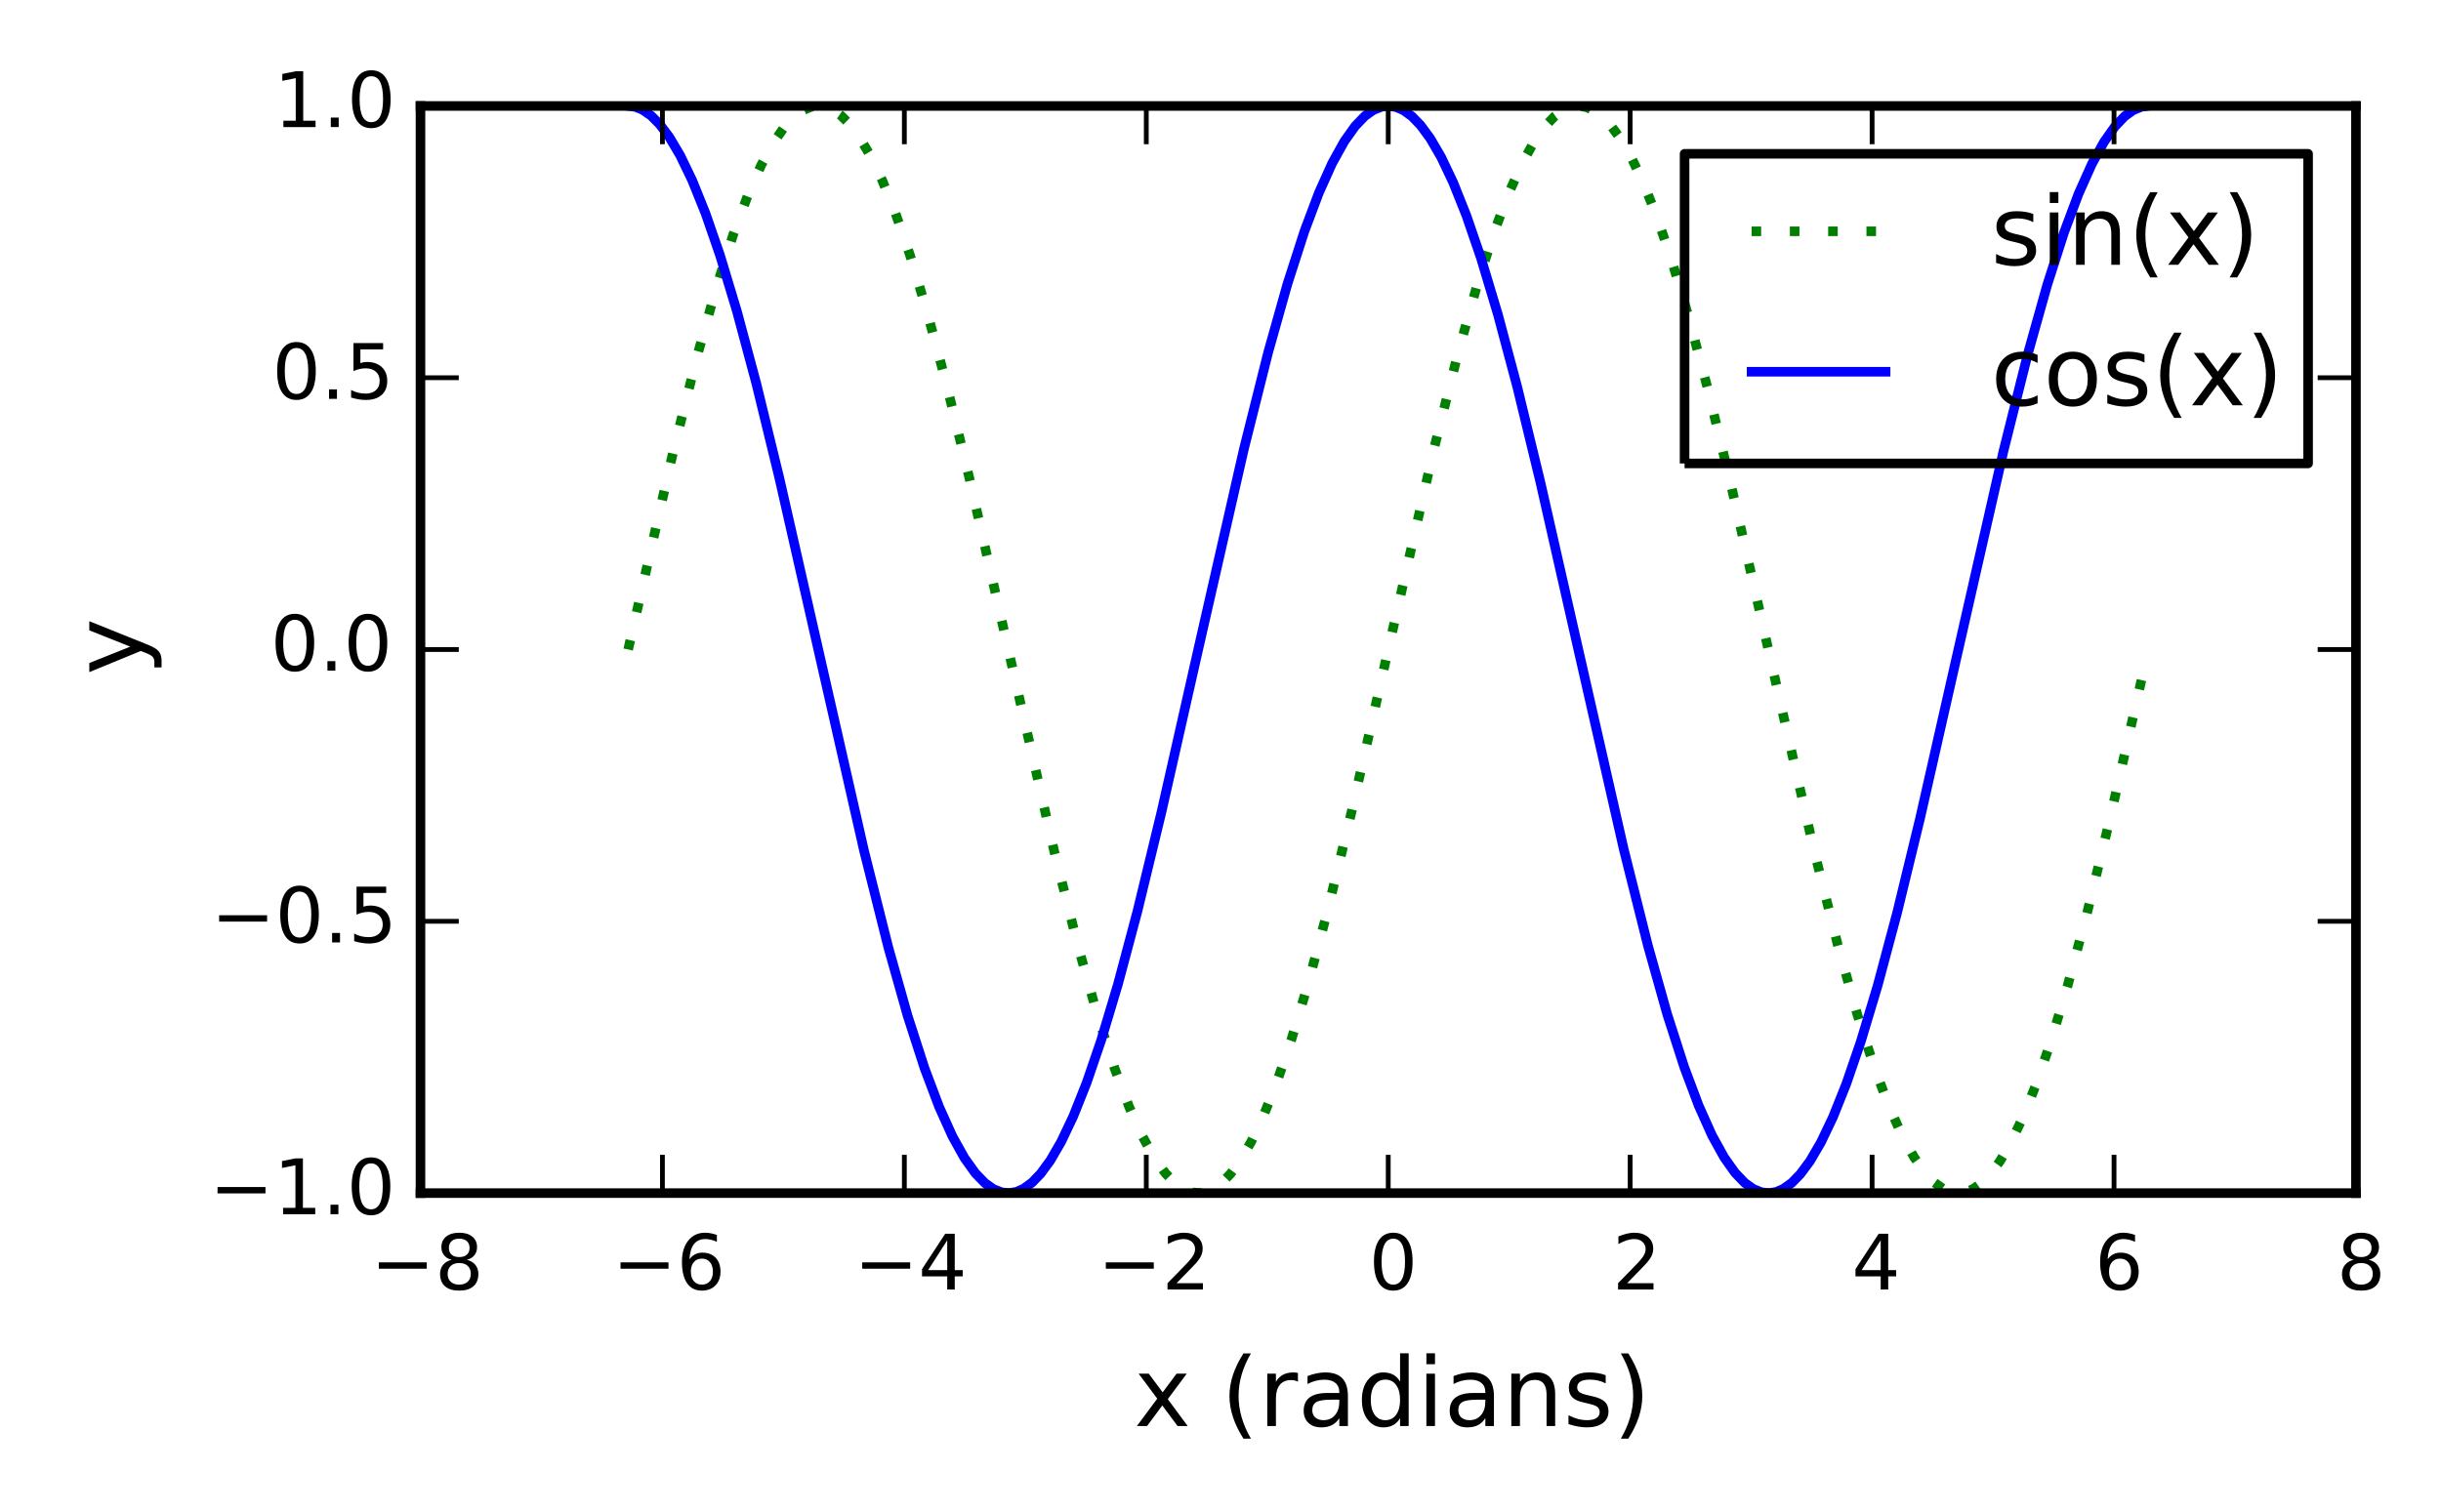 <?xml version="1.0" encoding="utf-8" standalone="no"?>
<!DOCTYPE svg PUBLIC "-//W3C//DTD SVG 1.1//EN"
  "http://www.w3.org/Graphics/SVG/1.1/DTD/svg11.dtd">
<!-- Created with matplotlib (http://matplotlib.org/) -->
<svg height="158pt" version="1.1" viewBox="0 0 255 158" width="255pt" xmlns="http://www.w3.org/2000/svg" xmlns:xlink="http://www.w3.org/1999/xlink">
 <defs>
  <style type="text/css">
*{stroke-linecap:butt;stroke-linejoin:round;}
  </style>
 </defs>
 <g id="figure_1">
  <g id="patch_1">
   <path d="
M-1.77636e-15 158.293
L255.317 158.293
L255.317 0
L-1.77636e-15 0
z
" style="fill:#ffffff;"/>
  </g>
  <g id="axes_1">
   <g id="patch_2">
    <path d="
M43.926 124.673
L246.117 124.673
L246.117 11.071
L43.926 11.071
L43.926 124.673" style="fill:none;"/>
   </g>
   <g id="line2d_1">
    <path clip-path="url(#p2b7a1802f8)" d="
M65.621 67.872
L70.297 47.332
L72.824 37.22
L74.846 29.993
L76.615 24.457
L78.132 20.385
L79.522 17.251
L80.785 14.931
L81.923 13.296
L82.934 12.213
L83.818 11.556
L84.703 11.176
L85.461 11.071
L86.219 11.171
L86.978 11.474
L87.862 12.085
L88.747 12.969
L89.758 14.308
L90.895 16.223
L92.159 18.841
L93.549 22.285
L95.065 26.67
L96.834 32.529
L98.856 40.064
L101.257 49.919
L104.796 65.51
L110.103 88.856
L112.631 98.924
L114.652 106.105
L116.422 111.593
L117.938 115.619
L119.328 118.708
L120.592 120.983
L121.729 122.578
L122.74 123.625
L123.625 124.248
L124.509 124.595
L125.268 124.671
L126.026 124.543
L126.784 124.211
L127.669 123.567
L128.553 122.651
L129.564 121.275
L130.701 119.32
L131.965 116.66
L133.355 113.172
L134.872 108.744
L136.641 102.84
L138.663 95.262
L141.19 84.83
L144.981 68.053
L149.783 46.971
L152.311 36.895
L154.333 29.706
L156.102 24.209
L157.618 20.174
L159.008 17.076
L160.272 14.792
L161.409 13.19
L162.42 12.137
L163.305 11.507
L164.189 11.154
L164.948 11.072
L165.706 11.195
L166.464 11.522
L167.349 12.159
L168.233 13.069
L169.244 14.438
L170.382 16.386
L171.645 19.038
L173.035 22.517
L174.552 26.937
L176.321 32.833
L178.343 40.402
L180.744 50.286
L184.282 65.897
L189.463 88.688
L191.991 98.773
L194.013 105.971
L195.782 111.477
L197.298 115.521
L198.688 118.627
L199.952 120.919
L201.089 122.529
L202.1 123.59
L202.985 124.225
L203.87 124.585
L204.628 124.672
L205.386 124.555
L206.144 124.233
L207.029 123.602
L207.913 122.698
L208.924 121.337
L210.062 119.396
L211.325 116.752
L212.716 113.281
L214.232 108.869
L216.001 102.982
L218.023 95.421
L220.424 85.544
L223.962 69.937
L224.342 68.234
L224.342 68.234" style="fill:none;stroke:#008000;stroke-dasharray:1,3;stroke-dashoffset:0.0;"/>
   </g>
   <g id="line2d_2">
    <path clip-path="url(#p2b7a1802f8)" d="
M65.621 11.071
L66.379 11.174
L67.137 11.48
L68.022 12.093
L68.907 12.98
L69.918 14.323
L71.055 16.242
L72.319 18.864
L73.709 22.312
L75.225 26.701
L76.994 32.564
L79.016 40.104
L81.417 49.961
L84.956 65.555
L90.263 88.898
L92.79 98.962
L94.812 106.138
L96.582 111.622
L98.098 115.644
L99.488 118.728
L100.752 120.999
L101.889 122.59
L102.9 123.633
L103.785 124.253
L104.669 124.597
L105.427 124.671
L106.186 124.54
L106.944 124.205
L107.829 123.558
L108.713 122.639
L109.724 121.26
L110.861 119.301
L112.125 116.637
L113.515 113.145
L115.032 108.713
L116.801 102.804
L118.823 95.223
L121.35 84.787
L125.141 68.008
L129.943 46.929
L132.471 36.857
L134.493 29.672
L136.262 24.18
L137.778 20.149
L139.168 17.056
L140.432 14.776
L141.569 13.178
L142.58 12.128
L143.465 11.502
L144.349 11.152
L145.108 11.073
L145.866 11.198
L146.624 11.527
L147.509 12.168
L148.393 13.081
L149.404 14.453
L150.542 16.405
L151.805 19.061
L153.195 22.545
L154.712 26.968
L156.481 32.868
L158.503 40.442
L160.904 50.329
L164.442 65.942
L169.623 88.73
L172.151 98.811
L174.173 106.005
L175.942 111.506
L177.458 115.545
L178.848 118.647
L180.112 120.935
L181.249 122.542
L182.26 123.598
L183.145 124.231
L184.03 124.587
L184.788 124.672
L185.546 124.552
L186.304 124.228
L187.189 123.594
L188.073 122.686
L189.084 121.321
L190.222 119.377
L191.485 116.729
L192.875 113.254
L194.392 108.838
L196.161 102.947
L198.183 95.381
L200.584 85.501
L204.122 69.892
L209.304 47.098
L211.831 37.009
L213.853 29.806
L215.622 24.296
L217.138 20.248
L218.529 17.137
L219.792 14.841
L220.93 13.227
L221.941 12.163
L222.825 11.524
L223.71 11.162
L224.342 11.072
L224.342 11.072" style="fill:none;stroke:#0000ff;stroke-linecap:square;"/>
   </g>
   <g id="patch_3">
    <path d="
M43.926 11.071
L246.117 11.071" style="fill:none;stroke:#000000;stroke-linecap:square;stroke-linejoin:miter;"/>
   </g>
   <g id="patch_4">
    <path d="
M246.117 124.673
L246.117 11.071" style="fill:none;stroke:#000000;stroke-linecap:square;stroke-linejoin:miter;"/>
   </g>
   <g id="patch_5">
    <path d="
M43.926 124.673
L246.117 124.673" style="fill:none;stroke:#000000;stroke-linecap:square;stroke-linejoin:miter;"/>
   </g>
   <g id="patch_6">
    <path d="
M43.926 124.673
L43.926 11.071" style="fill:none;stroke:#000000;stroke-linecap:square;stroke-linejoin:miter;"/>
   </g>
   <g id="matplotlib.axis_1">
    <g id="xtick_1">
     <g id="line2d_3">
      <defs>
       <path d="
M0 0
L0 -4" id="m93b0483c22" style="stroke:#000000;stroke-width:0.5;"/>
      </defs>
      <g>
       <use style="stroke:#000000;stroke-width:0.5;" x="43.926" xlink:href="#m93b0483c22" y="124.673"/>
      </g>
     </g>
     <g id="line2d_4">
      <defs>
       <path d="
M0 0
L0 4" id="m741efc42ff" style="stroke:#000000;stroke-width:0.5;"/>
      </defs>
      <g>
       <use style="stroke:#000000;stroke-width:0.5;" x="43.926" xlink:href="#m741efc42ff" y="11.071"/>
      </g>
     </g>
     <g id="text_1">
      <!-- −8 -->
      <defs>
       <path d="
M10.594 35.5
L73.188 35.5
L73.188 27.203
L10.594 27.203
z
" id="BitstreamVeraSans-Roman-2212"/>
       <path d="
M31.781 34.625
Q24.75 34.625 20.719 30.859
Q16.703 27.094 16.703 20.516
Q16.703 13.922 20.719 10.156
Q24.75 6.391 31.781 6.391
Q38.812 6.391 42.859 10.172
Q46.922 13.969 46.922 20.516
Q46.922 27.094 42.891 30.859
Q38.875 34.625 31.781 34.625
M21.922 38.812
Q15.578 40.375 12.031 44.719
Q8.5 49.078 8.5 55.328
Q8.5 64.062 14.719 69.141
Q20.953 74.219 31.781 74.219
Q42.672 74.219 48.875 69.141
Q55.078 64.062 55.078 55.328
Q55.078 49.078 51.531 44.719
Q48 40.375 41.703 38.812
Q48.828 37.156 52.797 32.312
Q56.781 27.484 56.781 20.516
Q56.781 9.906 50.312 4.234
Q43.844 -1.422 31.781 -1.422
Q19.734 -1.422 13.25 4.234
Q6.781 9.906 6.781 20.516
Q6.781 27.484 10.781 32.312
Q14.797 37.156 21.922 38.812
M18.312 54.391
Q18.312 48.734 21.844 45.562
Q25.391 42.391 31.781 42.391
Q38.141 42.391 41.719 45.562
Q45.312 48.734 45.312 54.391
Q45.312 60.062 41.719 63.234
Q38.141 66.406 31.781 66.406
Q25.391 66.406 21.844 63.234
Q18.312 60.062 18.312 54.391" id="BitstreamVeraSans-Roman-38"/>
      </defs>
      <g transform="translate(38.726 134.751)scale(0.08 -0.08)">
       <use xlink:href="#BitstreamVeraSans-Roman-2212"/>
       <use x="83.789" xlink:href="#BitstreamVeraSans-Roman-38"/>
      </g>
     </g>
    </g>
    <g id="xtick_2">
     <g id="line2d_5">
      <g>
       <use style="stroke:#000000;stroke-width:0.5;" x="69.2" xlink:href="#m93b0483c22" y="124.673"/>
      </g>
     </g>
     <g id="line2d_6">
      <g>
       <use style="stroke:#000000;stroke-width:0.5;" x="69.2" xlink:href="#m741efc42ff" y="11.071"/>
      </g>
     </g>
     <g id="text_2">
      <!-- −6 -->
      <defs>
       <path d="
M33.016 40.375
Q26.375 40.375 22.484 35.828
Q18.609 31.297 18.609 23.391
Q18.609 15.531 22.484 10.953
Q26.375 6.391 33.016 6.391
Q39.656 6.391 43.531 10.953
Q47.406 15.531 47.406 23.391
Q47.406 31.297 43.531 35.828
Q39.656 40.375 33.016 40.375
M52.594 71.297
L52.594 62.312
Q48.875 64.062 45.094 64.984
Q41.312 65.922 37.594 65.922
Q27.828 65.922 22.672 59.328
Q17.531 52.734 16.797 39.406
Q19.672 43.656 24.016 45.922
Q28.375 48.188 33.594 48.188
Q44.578 48.188 50.953 41.516
Q57.328 34.859 57.328 23.391
Q57.328 12.156 50.688 5.359
Q44.047 -1.422 33.016 -1.422
Q20.359 -1.422 13.672 8.266
Q6.984 17.969 6.984 36.375
Q6.984 53.656 15.188 63.938
Q23.391 74.219 37.203 74.219
Q40.922 74.219 44.703 73.484
Q48.484 72.75 52.594 71.297" id="BitstreamVeraSans-Roman-36"/>
      </defs>
      <g transform="translate(63.978 134.751)scale(0.08 -0.08)">
       <use xlink:href="#BitstreamVeraSans-Roman-2212"/>
       <use x="83.789" xlink:href="#BitstreamVeraSans-Roman-36"/>
      </g>
     </g>
    </g>
    <g id="xtick_3">
     <g id="line2d_7">
      <g>
       <use style="stroke:#000000;stroke-width:0.5;" x="94.474" xlink:href="#m93b0483c22" y="124.673"/>
      </g>
     </g>
     <g id="line2d_8">
      <g>
       <use style="stroke:#000000;stroke-width:0.5;" x="94.474" xlink:href="#m741efc42ff" y="11.071"/>
      </g>
     </g>
     <g id="text_3">
      <!-- −4 -->
      <defs>
       <path d="
M37.797 64.312
L12.891 25.391
L37.797 25.391
z

M35.203 72.906
L47.609 72.906
L47.609 25.391
L58.016 25.391
L58.016 17.188
L47.609 17.188
L47.609 0
L37.797 0
L37.797 17.188
L4.891 17.188
L4.891 26.703
z
" id="BitstreamVeraSans-Roman-34"/>
      </defs>
      <g transform="translate(89.225 134.751)scale(0.08 -0.08)">
       <use xlink:href="#BitstreamVeraSans-Roman-2212"/>
       <use x="83.789" xlink:href="#BitstreamVeraSans-Roman-34"/>
      </g>
     </g>
    </g>
    <g id="xtick_4">
     <g id="line2d_9">
      <g>
       <use style="stroke:#000000;stroke-width:0.5;" x="119.748" xlink:href="#m93b0483c22" y="124.673"/>
      </g>
     </g>
     <g id="line2d_10">
      <g>
       <use style="stroke:#000000;stroke-width:0.5;" x="119.748" xlink:href="#m741efc42ff" y="11.071"/>
      </g>
     </g>
     <g id="text_4">
      <!-- −2 -->
      <defs>
       <path d="
M19.188 8.297
L53.609 8.297
L53.609 0
L7.328 0
L7.328 8.297
Q12.938 14.109 22.625 23.891
Q32.328 33.688 34.812 36.531
Q39.547 41.844 41.422 45.531
Q43.312 49.219 43.312 52.781
Q43.312 58.594 39.234 62.25
Q35.156 65.922 28.609 65.922
Q23.969 65.922 18.812 64.312
Q13.672 62.703 7.812 59.422
L7.812 69.391
Q13.766 71.781 18.938 73
Q24.125 74.219 28.422 74.219
Q39.75 74.219 46.484 68.547
Q53.219 62.891 53.219 53.422
Q53.219 48.922 51.531 44.891
Q49.859 40.875 45.406 35.406
Q44.188 33.984 37.641 27.219
Q31.109 20.453 19.188 8.297" id="BitstreamVeraSans-Roman-32"/>
      </defs>
      <g transform="translate(114.675 134.751)scale(0.08 -0.08)">
       <use xlink:href="#BitstreamVeraSans-Roman-2212"/>
       <use x="83.789" xlink:href="#BitstreamVeraSans-Roman-32"/>
      </g>
     </g>
    </g>
    <g id="xtick_5">
     <g id="line2d_11">
      <g>
       <use style="stroke:#000000;stroke-width:0.5;" x="145.022" xlink:href="#m93b0483c22" y="124.673"/>
      </g>
     </g>
     <g id="line2d_12">
      <g>
       <use style="stroke:#000000;stroke-width:0.5;" x="145.022" xlink:href="#m741efc42ff" y="11.071"/>
      </g>
     </g>
     <g id="text_5">
      <!-- 0 -->
      <defs>
       <path d="
M31.781 66.406
Q24.172 66.406 20.328 58.906
Q16.5 51.422 16.5 36.375
Q16.5 21.391 20.328 13.891
Q24.172 6.391 31.781 6.391
Q39.453 6.391 43.281 13.891
Q47.125 21.391 47.125 36.375
Q47.125 51.422 43.281 58.906
Q39.453 66.406 31.781 66.406
M31.781 74.219
Q44.047 74.219 50.516 64.516
Q56.984 54.828 56.984 36.375
Q56.984 17.969 50.516 8.266
Q44.047 -1.422 31.781 -1.422
Q19.531 -1.422 13.062 8.266
Q6.594 17.969 6.594 36.375
Q6.594 54.828 13.062 64.516
Q19.531 74.219 31.781 74.219" id="BitstreamVeraSans-Roman-30"/>
      </defs>
      <g transform="translate(143.006 134.751)scale(0.08 -0.08)">
       <use xlink:href="#BitstreamVeraSans-Roman-30"/>
      </g>
     </g>
    </g>
    <g id="xtick_6">
     <g id="line2d_13">
      <g>
       <use style="stroke:#000000;stroke-width:0.5;" x="170.295" xlink:href="#m93b0483c22" y="124.673"/>
      </g>
     </g>
     <g id="line2d_14">
      <g>
       <use style="stroke:#000000;stroke-width:0.5;" x="170.295" xlink:href="#m741efc42ff" y="11.071"/>
      </g>
     </g>
     <g id="text_6">
      <!-- 2 -->
      <g transform="translate(168.444 134.751)scale(0.08 -0.08)">
       <use xlink:href="#BitstreamVeraSans-Roman-32"/>
      </g>
     </g>
    </g>
    <g id="xtick_7">
     <g id="line2d_15">
      <g>
       <use style="stroke:#000000;stroke-width:0.5;" x="195.569" xlink:href="#m93b0483c22" y="124.673"/>
      </g>
     </g>
     <g id="line2d_16">
      <g>
       <use style="stroke:#000000;stroke-width:0.5;" x="195.569" xlink:href="#m741efc42ff" y="11.071"/>
      </g>
     </g>
     <g id="text_7">
      <!-- 4 -->
      <g transform="translate(193.444 134.751)scale(0.08 -0.08)">
       <use xlink:href="#BitstreamVeraSans-Roman-34"/>
      </g>
     </g>
    </g>
    <g id="xtick_8">
     <g id="line2d_17">
      <g>
       <use style="stroke:#000000;stroke-width:0.5;" x="220.843" xlink:href="#m93b0483c22" y="124.673"/>
      </g>
     </g>
     <g id="line2d_18">
      <g>
       <use style="stroke:#000000;stroke-width:0.5;" x="220.843" xlink:href="#m741efc42ff" y="11.071"/>
      </g>
     </g>
     <g id="text_8">
      <!-- 6 -->
      <g transform="translate(218.83 134.751)scale(0.08 -0.08)">
       <use xlink:href="#BitstreamVeraSans-Roman-36"/>
      </g>
     </g>
    </g>
    <g id="xtick_9">
     <g id="line2d_19">
      <g>
       <use style="stroke:#000000;stroke-width:0.5;" x="246.117" xlink:href="#m93b0483c22" y="124.673"/>
      </g>
     </g>
     <g id="line2d_20">
      <g>
       <use style="stroke:#000000;stroke-width:0.5;" x="246.117" xlink:href="#m741efc42ff" y="11.071"/>
      </g>
     </g>
     <g id="text_9">
      <!-- 8 -->
      <g transform="translate(244.117 134.751)scale(0.08 -0.08)">
       <use xlink:href="#BitstreamVeraSans-Roman-38"/>
      </g>
     </g>
    </g>
    <g id="text_10">
     <!-- x (radians) -->
     <defs>
      <path id="BitstreamVeraSans-Roman-20"/>
      <path d="
M54.891 33.016
L54.891 0
L45.906 0
L45.906 32.719
Q45.906 40.484 42.875 44.328
Q39.844 48.188 33.797 48.188
Q26.516 48.188 22.312 43.547
Q18.109 38.922 18.109 30.906
L18.109 0
L9.078 0
L9.078 54.688
L18.109 54.688
L18.109 46.188
Q21.344 51.125 25.703 53.562
Q30.078 56 35.797 56
Q45.219 56 50.047 50.172
Q54.891 44.344 54.891 33.016" id="BitstreamVeraSans-Roman-6e"/>
      <path d="
M41.109 46.297
Q39.594 47.172 37.812 47.578
Q36.031 48 33.891 48
Q26.266 48 22.188 43.047
Q18.109 38.094 18.109 28.812
L18.109 0
L9.078 0
L9.078 54.688
L18.109 54.688
L18.109 46.188
Q20.953 51.172 25.484 53.578
Q30.031 56 36.531 56
Q37.453 56 38.578 55.875
Q39.703 55.766 41.062 55.516
z
" id="BitstreamVeraSans-Roman-72"/>
      <path d="
M8.016 75.875
L15.828 75.875
Q23.141 64.359 26.781 53.312
Q30.422 42.281 30.422 31.391
Q30.422 20.453 26.781 9.375
Q23.141 -1.703 15.828 -13.188
L8.016 -13.188
Q14.5 -2 17.703 9.062
Q20.906 20.125 20.906 31.391
Q20.906 42.672 17.703 53.656
Q14.5 64.656 8.016 75.875" id="BitstreamVeraSans-Roman-29"/>
      <path d="
M9.422 54.688
L18.406 54.688
L18.406 0
L9.422 0
z

M9.422 75.984
L18.406 75.984
L18.406 64.594
L9.422 64.594
z
" id="BitstreamVeraSans-Roman-69"/>
      <path d="
M54.891 54.688
L35.109 28.078
L55.906 0
L45.312 0
L29.391 21.484
L13.484 0
L2.875 0
L24.125 28.609
L4.688 54.688
L15.281 54.688
L29.781 35.203
L44.281 54.688
z
" id="BitstreamVeraSans-Roman-78"/>
      <path d="
M31 75.875
Q24.469 64.656 21.281 53.656
Q18.109 42.672 18.109 31.391
Q18.109 20.125 21.312 9.062
Q24.516 -2 31 -13.188
L23.188 -13.188
Q15.875 -1.703 12.234 9.375
Q8.594 20.453 8.594 31.391
Q8.594 42.281 12.203 53.312
Q15.828 64.359 23.188 75.875
z
" id="BitstreamVeraSans-Roman-28"/>
      <path d="
M45.406 46.391
L45.406 75.984
L54.391 75.984
L54.391 0
L45.406 0
L45.406 8.203
Q42.578 3.328 38.25 0.953
Q33.938 -1.422 27.875 -1.422
Q17.969 -1.422 11.734 6.484
Q5.516 14.406 5.516 27.297
Q5.516 40.188 11.734 48.094
Q17.969 56 27.875 56
Q33.938 56 38.25 53.625
Q42.578 51.266 45.406 46.391
M14.797 27.297
Q14.797 17.391 18.875 11.75
Q22.953 6.109 30.078 6.109
Q37.203 6.109 41.297 11.75
Q45.406 17.391 45.406 27.297
Q45.406 37.203 41.297 42.844
Q37.203 48.484 30.078 48.484
Q22.953 48.484 18.875 42.844
Q14.797 37.203 14.797 27.297" id="BitstreamVeraSans-Roman-64"/>
      <path d="
M34.281 27.484
Q23.391 27.484 19.188 25
Q14.984 22.516 14.984 16.5
Q14.984 11.719 18.141 8.906
Q21.297 6.109 26.703 6.109
Q34.188 6.109 38.703 11.406
Q43.219 16.703 43.219 25.484
L43.219 27.484
z

M52.203 31.203
L52.203 0
L43.219 0
L43.219 8.297
Q40.141 3.328 35.547 0.953
Q30.953 -1.422 24.312 -1.422
Q15.922 -1.422 10.953 3.297
Q6 8.016 6 15.922
Q6 25.141 12.172 29.828
Q18.359 34.516 30.609 34.516
L43.219 34.516
L43.219 35.406
Q43.219 41.609 39.141 45
Q35.062 48.391 27.688 48.391
Q23 48.391 18.547 47.266
Q14.109 46.141 10.016 43.891
L10.016 52.203
Q14.938 54.109 19.578 55.047
Q24.219 56 28.609 56
Q40.484 56 46.344 49.844
Q52.203 43.703 52.203 31.203" id="BitstreamVeraSans-Roman-61"/>
      <path d="
M44.281 53.078
L44.281 44.578
Q40.484 46.531 36.375 47.5
Q32.281 48.484 27.875 48.484
Q21.188 48.484 17.844 46.438
Q14.5 44.391 14.5 40.281
Q14.5 37.156 16.891 35.375
Q19.281 33.594 26.516 31.984
L29.594 31.297
Q39.156 29.25 43.188 25.516
Q47.219 21.781 47.219 15.094
Q47.219 7.469 41.188 3.016
Q35.156 -1.422 24.609 -1.422
Q20.219 -1.422 15.453 -0.562
Q10.688 0.297 5.422 2
L5.422 11.281
Q10.406 8.688 15.234 7.391
Q20.062 6.109 24.812 6.109
Q31.156 6.109 34.562 8.281
Q37.984 10.453 37.984 14.406
Q37.984 18.062 35.516 20.016
Q33.062 21.969 24.703 23.781
L21.578 24.516
Q13.234 26.266 9.516 29.906
Q5.812 33.547 5.812 39.891
Q5.812 47.609 11.281 51.797
Q16.75 56 26.812 56
Q31.781 56 36.172 55.266
Q40.578 54.547 44.281 53.078" id="BitstreamVeraSans-Roman-73"/>
     </defs>
     <g transform="translate(118.481 149.013)scale(0.1 -0.1)">
      <use xlink:href="#BitstreamVeraSans-Roman-78"/>
      <use x="59.18" xlink:href="#BitstreamVeraSans-Roman-20"/>
      <use x="90.967" xlink:href="#BitstreamVeraSans-Roman-28"/>
      <use x="129.98" xlink:href="#BitstreamVeraSans-Roman-72"/>
      <use x="171.094" xlink:href="#BitstreamVeraSans-Roman-61"/>
      <use x="232.373" xlink:href="#BitstreamVeraSans-Roman-64"/>
      <use x="295.85" xlink:href="#BitstreamVeraSans-Roman-69"/>
      <use x="323.633" xlink:href="#BitstreamVeraSans-Roman-61"/>
      <use x="384.912" xlink:href="#BitstreamVeraSans-Roman-6e"/>
      <use x="448.291" xlink:href="#BitstreamVeraSans-Roman-73"/>
      <use x="500.391" xlink:href="#BitstreamVeraSans-Roman-29"/>
     </g>
    </g>
   </g>
   <g id="matplotlib.axis_2">
    <g id="ytick_1">
     <g id="line2d_21">
      <defs>
       <path d="
M0 0
L4 0" id="m728421d6d4" style="stroke:#000000;stroke-width:0.5;"/>
      </defs>
      <g>
       <use style="stroke:#000000;stroke-width:0.5;" x="43.926" xlink:href="#m728421d6d4" y="124.673"/>
      </g>
     </g>
     <g id="line2d_22">
      <defs>
       <path d="
M0 0
L-4 0" id="mcb0005524f" style="stroke:#000000;stroke-width:0.5;"/>
      </defs>
      <g>
       <use style="stroke:#000000;stroke-width:0.5;" x="246.117" xlink:href="#mcb0005524f" y="124.673"/>
      </g>
     </g>
     <g id="text_11">
      <!-- −1.0 -->
      <defs>
       <path d="
M12.406 8.297
L28.516 8.297
L28.516 63.922
L10.984 60.406
L10.984 69.391
L28.422 72.906
L38.281 72.906
L38.281 8.297
L54.391 8.297
L54.391 0
L12.406 0
z
" id="BitstreamVeraSans-Roman-31"/>
       <path d="
M10.688 12.406
L21 12.406
L21 0
L10.688 0
z
" id="BitstreamVeraSans-Roman-2e"/>
      </defs>
      <g transform="translate(21.878 126.88)scale(0.08 -0.08)">
       <use xlink:href="#BitstreamVeraSans-Roman-2212"/>
       <use x="83.789" xlink:href="#BitstreamVeraSans-Roman-31"/>
       <use x="147.412" xlink:href="#BitstreamVeraSans-Roman-2e"/>
       <use x="179.199" xlink:href="#BitstreamVeraSans-Roman-30"/>
      </g>
     </g>
    </g>
    <g id="ytick_2">
     <g id="line2d_23">
      <g>
       <use style="stroke:#000000;stroke-width:0.5;" x="43.926" xlink:href="#m728421d6d4" y="96.272"/>
      </g>
     </g>
     <g id="line2d_24">
      <g>
       <use style="stroke:#000000;stroke-width:0.5;" x="246.117" xlink:href="#mcb0005524f" y="96.272"/>
      </g>
     </g>
     <g id="text_12">
      <!-- −0.5 -->
      <defs>
       <path d="
M10.797 72.906
L49.516 72.906
L49.516 64.594
L19.828 64.594
L19.828 46.734
Q21.969 47.469 24.109 47.828
Q26.266 48.188 28.422 48.188
Q40.625 48.188 47.75 41.5
Q54.891 34.812 54.891 23.391
Q54.891 11.625 47.562 5.094
Q40.234 -1.422 26.906 -1.422
Q22.312 -1.422 17.547 -0.641
Q12.797 0.141 7.719 1.703
L7.719 11.625
Q12.109 9.234 16.797 8.062
Q21.484 6.891 26.703 6.891
Q35.156 6.891 40.078 11.328
Q45.016 15.766 45.016 23.391
Q45.016 31 40.078 35.438
Q35.156 39.891 26.703 39.891
Q22.75 39.891 18.812 39.016
Q14.891 38.141 10.797 36.281
z
" id="BitstreamVeraSans-Roman-35"/>
      </defs>
      <g transform="translate(22.046 98.48)scale(0.08 -0.08)">
       <use xlink:href="#BitstreamVeraSans-Roman-2212"/>
       <use x="83.789" xlink:href="#BitstreamVeraSans-Roman-30"/>
       <use x="147.412" xlink:href="#BitstreamVeraSans-Roman-2e"/>
       <use x="179.199" xlink:href="#BitstreamVeraSans-Roman-35"/>
      </g>
     </g>
    </g>
    <g id="ytick_3">
     <g id="line2d_25">
      <g>
       <use style="stroke:#000000;stroke-width:0.5;" x="43.926" xlink:href="#m728421d6d4" y="67.872"/>
      </g>
     </g>
     <g id="line2d_26">
      <g>
       <use style="stroke:#000000;stroke-width:0.5;" x="246.117" xlink:href="#mcb0005524f" y="67.872"/>
      </g>
     </g>
     <g id="text_13">
      <!-- 0.0 -->
      <g transform="translate(28.262 70.079)scale(0.08 -0.08)">
       <use xlink:href="#BitstreamVeraSans-Roman-30"/>
       <use x="63.623" xlink:href="#BitstreamVeraSans-Roman-2e"/>
       <use x="95.41" xlink:href="#BitstreamVeraSans-Roman-30"/>
      </g>
     </g>
    </g>
    <g id="ytick_4">
     <g id="line2d_27">
      <g>
       <use style="stroke:#000000;stroke-width:0.5;" x="43.926" xlink:href="#m728421d6d4" y="39.472"/>
      </g>
     </g>
     <g id="line2d_28">
      <g>
       <use style="stroke:#000000;stroke-width:0.5;" x="246.117" xlink:href="#mcb0005524f" y="39.472"/>
      </g>
     </g>
     <g id="text_14">
      <!-- 0.5 -->
      <g transform="translate(28.429 41.679)scale(0.08 -0.08)">
       <use xlink:href="#BitstreamVeraSans-Roman-30"/>
       <use x="63.623" xlink:href="#BitstreamVeraSans-Roman-2e"/>
       <use x="95.41" xlink:href="#BitstreamVeraSans-Roman-35"/>
      </g>
     </g>
    </g>
    <g id="ytick_5">
     <g id="line2d_29">
      <g>
       <use style="stroke:#000000;stroke-width:0.5;" x="43.926" xlink:href="#m728421d6d4" y="11.071"/>
      </g>
     </g>
     <g id="line2d_30">
      <g>
       <use style="stroke:#000000;stroke-width:0.5;" x="246.117" xlink:href="#mcb0005524f" y="11.071"/>
      </g>
     </g>
     <g id="text_15">
      <!-- 1.0 -->
      <g transform="translate(28.613 13.279)scale(0.08 -0.08)">
       <use xlink:href="#BitstreamVeraSans-Roman-31"/>
       <use x="63.623" xlink:href="#BitstreamVeraSans-Roman-2e"/>
       <use x="95.41" xlink:href="#BitstreamVeraSans-Roman-30"/>
      </g>
     </g>
    </g>
    <g id="text_16">
     <!-- y -->
     <defs>
      <path d="
M32.172 -5.078
Q28.375 -14.844 24.75 -17.812
Q21.141 -20.797 15.094 -20.797
L7.906 -20.797
L7.906 -13.281
L13.188 -13.281
Q16.891 -13.281 18.938 -11.516
Q21 -9.766 23.484 -3.219
L25.094 0.875
L2.984 54.688
L12.5 54.688
L29.594 11.922
L46.688 54.688
L56.203 54.688
z
" id="BitstreamVeraSans-Roman-79"/>
     </defs>
     <g transform="translate(14.798 70.533)rotate(-90.0)scale(0.1 -0.1)">
      <use xlink:href="#BitstreamVeraSans-Roman-79"/>
     </g>
    </g>
   </g>
   <g id="legend_1">
    <g id="patch_7">
     <path d="
M175.98 48.428
L241.117 48.428
L241.117 16.071
L175.98 16.071
L175.98 48.428" style="fill:none;stroke:#000000;stroke-linejoin:miter;"/>
    </g>
    <g id="line2d_31">
     <path d="
M182.98 24.17
L196.98 24.17" style="fill:none;stroke:#008000;stroke-dasharray:1,3;stroke-dashoffset:0.0;"/>
    </g>
    <g id="line2d_32"/>
    <g id="text_17">
     <!-- sin(x) -->
     <g transform="translate(207.98 27.67)scale(0.1 -0.1)">
      <use xlink:href="#BitstreamVeraSans-Roman-73"/>
      <use x="52.1" xlink:href="#BitstreamVeraSans-Roman-69"/>
      <use x="79.883" xlink:href="#BitstreamVeraSans-Roman-6e"/>
      <use x="143.262" xlink:href="#BitstreamVeraSans-Roman-28"/>
      <use x="182.275" xlink:href="#BitstreamVeraSans-Roman-78"/>
      <use x="241.455" xlink:href="#BitstreamVeraSans-Roman-29"/>
     </g>
    </g>
    <g id="line2d_33">
     <path d="
M182.98 38.848
L196.98 38.848" style="fill:none;stroke:#0000ff;stroke-linecap:square;"/>
    </g>
    <g id="line2d_34"/>
    <g id="text_18">
     <!-- cos(x) -->
     <defs>
      <path d="
M30.609 48.391
Q23.391 48.391 19.188 42.75
Q14.984 37.109 14.984 27.297
Q14.984 17.484 19.156 11.844
Q23.344 6.203 30.609 6.203
Q37.797 6.203 41.984 11.859
Q46.188 17.531 46.188 27.297
Q46.188 37.016 41.984 42.703
Q37.797 48.391 30.609 48.391
M30.609 56
Q42.328 56 49.016 48.375
Q55.719 40.766 55.719 27.297
Q55.719 13.875 49.016 6.219
Q42.328 -1.422 30.609 -1.422
Q18.844 -1.422 12.172 6.219
Q5.516 13.875 5.516 27.297
Q5.516 40.766 12.172 48.375
Q18.844 56 30.609 56" id="BitstreamVeraSans-Roman-6f"/>
      <path d="
M48.781 52.594
L48.781 44.188
Q44.969 46.297 41.141 47.344
Q37.312 48.391 33.406 48.391
Q24.656 48.391 19.812 42.844
Q14.984 37.312 14.984 27.297
Q14.984 17.281 19.812 11.734
Q24.656 6.203 33.406 6.203
Q37.312 6.203 41.141 7.25
Q44.969 8.297 48.781 10.406
L48.781 2.094
Q45.016 0.344 40.984 -0.531
Q36.969 -1.422 32.422 -1.422
Q20.062 -1.422 12.781 6.344
Q5.516 14.109 5.516 27.297
Q5.516 40.672 12.859 48.328
Q20.219 56 33.016 56
Q37.156 56 41.109 55.141
Q45.062 54.297 48.781 52.594" id="BitstreamVeraSans-Roman-63"/>
     </defs>
     <g transform="translate(207.98 42.348)scale(0.1 -0.1)">
      <use xlink:href="#BitstreamVeraSans-Roman-63"/>
      <use x="54.98" xlink:href="#BitstreamVeraSans-Roman-6f"/>
      <use x="116.162" xlink:href="#BitstreamVeraSans-Roman-73"/>
      <use x="168.262" xlink:href="#BitstreamVeraSans-Roman-28"/>
      <use x="207.275" xlink:href="#BitstreamVeraSans-Roman-78"/>
      <use x="266.455" xlink:href="#BitstreamVeraSans-Roman-29"/>
     </g>
    </g>
   </g>
  </g>
 </g>
 <defs>
  <clipPath id="p2b7a1802f8">
   <rect height="113.601" width="202.192" x="43.926" y="11.071"/>
  </clipPath>
 </defs>
</svg>

